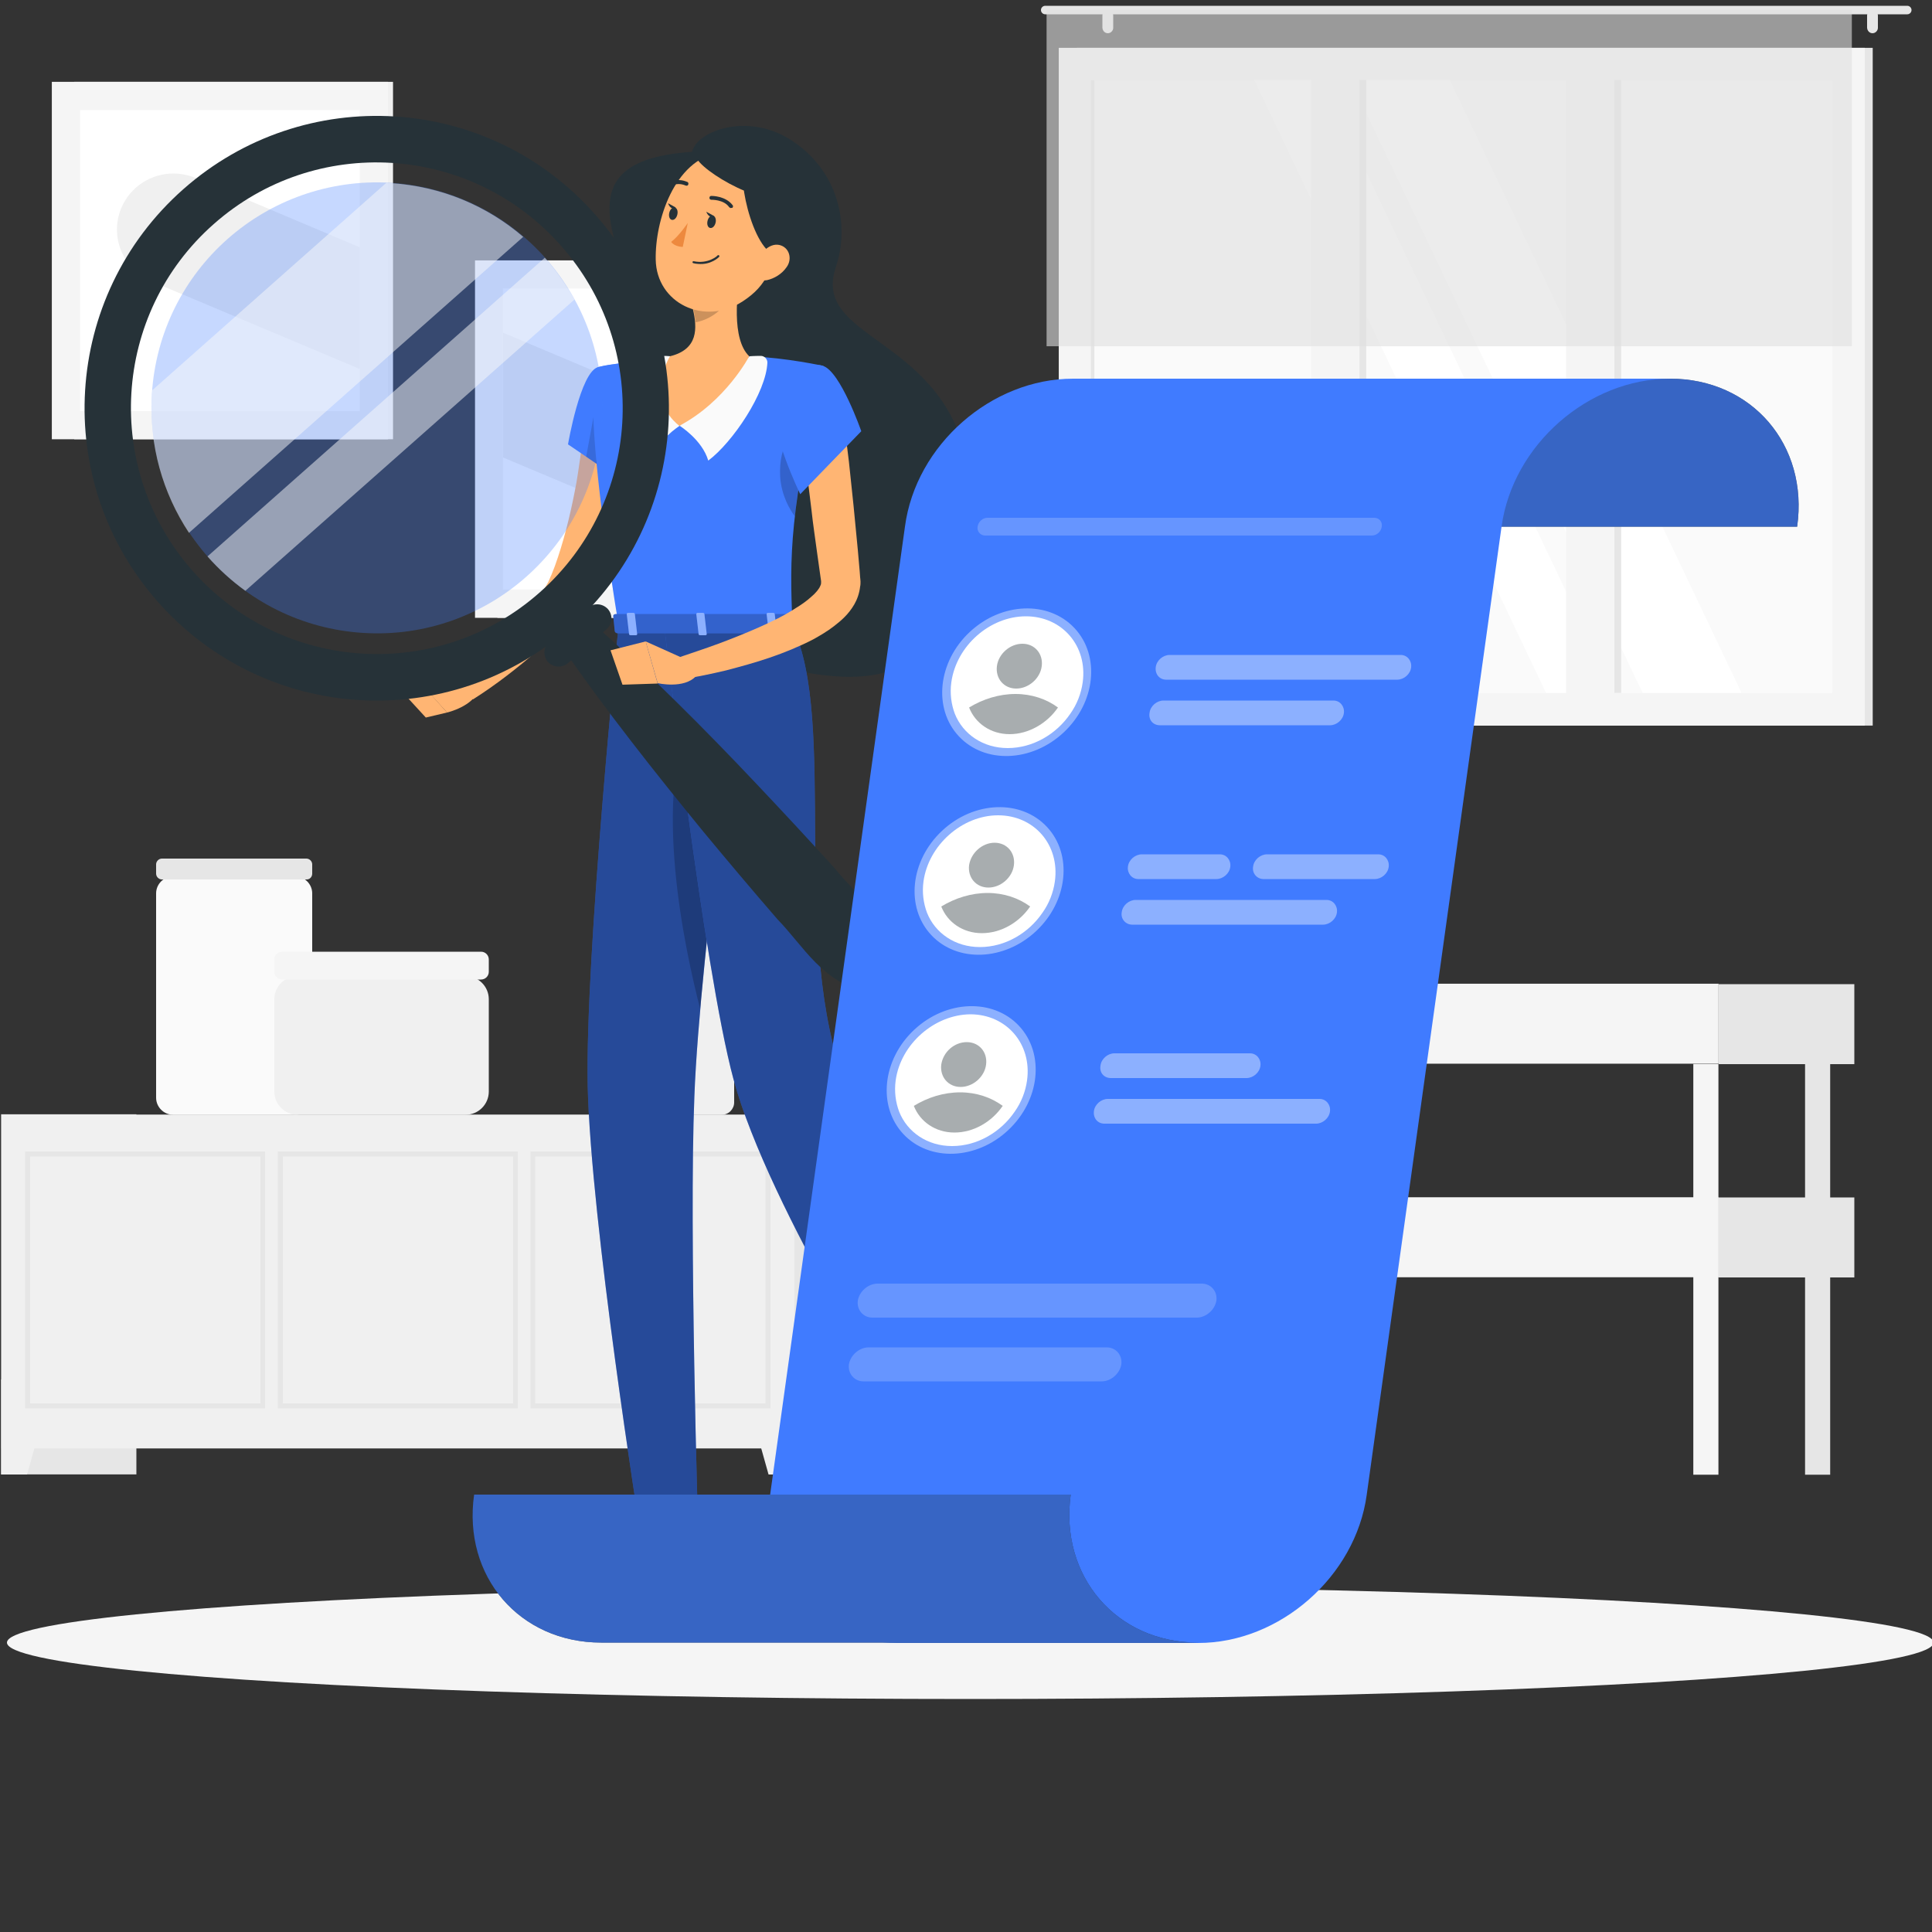 <?xml version="1.0" encoding="utf-8"?>
<!-- Generator: Adobe Illustrator 24.1.3, SVG Export Plug-In . SVG Version: 6.00 Build 0)  -->
<svg version="1.1" xmlns="http://www.w3.org/2000/svg" xmlns:xlink="http://www.w3.org/1999/xlink" x="0px" y="0px"
	 viewBox="0 0 500 500" style="enable-background:new 0 0 500 500;" xml:space="preserve">
<rect x="0" y="0" width="500" height="500" fill="#333333" stroke="none"/>
<style type="text/css">
	.st0{fill:#E6E6E6;}
	.st1{fill:#F0F0F0;}
	.st2{fill:#F5F5F5;}
	.st3{fill:#FAFAFA;}
	.st4{fill:#FFFFFF;}
	.st5{opacity:0.6;fill:#E0E0E0;}
	.st6{display:none;}
	.st7{display:inline;}
	.st8{fill:#407BFF;}
	.st9{opacity:0.9;fill:#FFFFFF;}
	.st10{fill:#263238;}
	.st11{fill:#FFB573;}
	.st12{opacity:0.2;}
	.st13{opacity:0.4;}
	.st14{opacity:0.3;fill:#407BFF;}
	.st15{opacity:0.5;}
	.st16{fill:#ED893E;}
	.st17{opacity:0.4;fill:#FFFFFF;}
	.st18{opacity:0.7;fill:#407BFF;}
	.st19{opacity:0.4;fill:#263238;}
	.st20{opacity:0.2;fill:#FFFFFF;}
</style>
<g id="Background_Complete">
	<g>
		<g>
			
				<rect x="0.3" y="288.5" transform="matrix(-1 -1.224647e-16 1.224647e-16 -1 35.596 670.074)" class="st0" width="35" height="93.2"/>
			<polygon class="st1" points="7,381.6 0.3,381.6 0.3,357 13.9,357 			"/>
			
				<rect x="199.8" y="288.5" transform="matrix(-1 -1.224647e-16 1.224647e-16 -1 434.469 670.074)" class="st0" width="35" height="93.2"/>
			
				<rect x="0.3" y="288.5" transform="matrix(-1 -1.224647e-16 1.224647e-16 -1 205.873 663.354)" class="st1" width="205.2" height="86.4"/>
			<polygon class="st1" points="198.9,381.6 205.6,381.6 205.6,357 192,357 			"/>
			<g>
				<path class="st0" d="M199.4,364.5h-62.1V298h62.1V364.5z M138.5,363.2h59.6v-63.9h-59.6V363.2z"/>
			</g>
			<g>
				<path class="st0" d="M134,364.5H71.9V298H134V364.5z M73.2,363.2h59.6v-63.9H73.2V363.2z"/>
			</g>
			<g>
				<path class="st0" d="M68.6,364.5H6.5V298h62.1V364.5z M7.8,363.2h59.6v-63.9H7.8V363.2z"/>
			</g>
		</g>
		<g>
			<g>
				<g>
					<g>
						
							<rect x="278.6" y="12.3" transform="matrix(-1 -1.224647e-16 1.224647e-16 -1 763.258 200.081)" class="st0" width="206" height="175.4"/>
						
							<rect x="274" y="12.3" transform="matrix(-1 -1.224647e-16 1.224647e-16 -1 756.608 200.081)" class="st2" width="208.6" height="175.4"/>
						
							<rect x="299" y="4.1" transform="matrix(-1.836970e-16 1 -1 -1.836970e-16 478.344 -278.264)" class="st3" width="158.6" height="191.9"/>
						<polygon class="st4" points="450.7,179.3 375.2,20.7 349.5,20.7 425.1,179.3 						"/>
						<polygon class="st4" points="417.8,179.3 342.2,20.7 324.6,20.7 400.1,179.3 						"/>
						
							<rect x="269.3" y="95.1" transform="matrix(-1.836970e-16 1 -1 -1.836970e-16 448.68 -248.6)" class="st0" width="158.6" height="9.9"/>
						
							<rect x="335.3" y="95.1" transform="matrix(-1.836970e-16 1 -1 -1.836970e-16 514.658 -314.577)" class="st0" width="158.6" height="9.9"/>
						
							<rect x="260.4" y="93.3" transform="matrix(-1.836970e-16 1 -1 -1.836970e-16 445.121 -245.958)" class="st2" width="170.2" height="12.5"/>
						
							<rect x="326.4" y="93.3" transform="matrix(-1.836970e-16 1 -1 -1.836970e-16 511.099 -311.936)" class="st2" width="170.2" height="12.5"/>
						
							<rect x="203.5" y="99.6" transform="matrix(-1.836970e-16 1 -1 -1.836970e-16 382.813 -182.733)" class="st0" width="158.6" height="0.9"/>
					</g>
				</g>
			</g>
			<g>
				<g>
					<path class="st0" d="M270.5,1.5h223.1c0.6,0,1.1,0.5,1.1,1.1l0,0c0,0.6-0.5,1.1-1.1,1.1H270.5c-0.6,0-1.1-0.5-1.1-1.1l0,0
						C269.4,2,269.9,1.5,270.5,1.5z"/>
					<path class="st0" d="M484.6,8.6L484.6,8.6c0.8,0,1.4-0.7,1.4-1.4V4c0-0.8-0.7-1.4-1.4-1.4l0,0c-0.8,0-1.4,0.7-1.4,1.4v3.1
						C483.2,7.9,483.8,8.6,484.6,8.6z"/>
					<path class="st0" d="M286.7,8.6L286.7,8.6c0.8,0,1.4-0.7,1.4-1.4V4c0-0.8-0.7-1.4-1.4-1.4l0,0c-0.8,0-1.4,0.7-1.4,1.4v3.1
						C285.3,7.9,285.9,8.6,286.7,8.6z"/>
				</g>
				
					<rect x="270.9" y="2.6" transform="matrix(-1 -1.224647e-16 1.224647e-16 -1 750.155 92.21)" class="st5" width="208.4" height="87.1"/>
			</g>
		</g>
		<g>
			<path class="st3" d="M76.5,288.5H44.8c-2.4,0-4.4-2-4.4-4.4v-52.9c0-2.4,2-4.4,4.4-4.4h31.6c2.4,0,4.4,2,4.4,4.4v52.9
				C80.8,286.5,78.9,288.5,76.5,288.5z"/>
			<path class="st0" d="M79.4,227.6H41.9c-0.8,0-1.5-0.7-1.5-1.5v-2.4c0-0.8,0.7-1.5,1.5-1.5h37.4c0.8,0,1.5,0.7,1.5,1.5v2.4
				C80.8,226.9,80.2,227.6,79.4,227.6z"/>
		</g>
		<g>
			<path class="st1" d="M186.8,288.5h-23c-1.8,0-3.2-1.4-3.2-3.2v-38.4c0-1.8,1.4-3.2,3.2-3.2h23c1.8,0,3.2,1.4,3.2,3.2v38.4
				C190,287,188.6,288.5,186.8,288.5z"/>
			<path class="st0" d="M188.9,244.3h-27.2c-0.6,0-1.1-0.5-1.1-1.1v-1.7c0-0.6,0.5-1.1,1.1-1.1h27.2c0.6,0,1.1,0.5,1.1,1.1v1.7
				C190,243.8,189.5,244.3,188.9,244.3z"/>
		</g>
		<g>
			<path class="st1" d="M120.5,288.5H77c-3.3,0-6-2.7-6-6v-23.9c0-3.3,2.7-6,6-6h43.5c3.3,0,6,2.7,6,6v23.9
				C126.5,285.8,123.8,288.5,120.5,288.5z"/>
			<path class="st2" d="M124.5,253.5H73c-1.1,0-2-0.9-2-2v-3.2c0-1.1,0.9-2,2-2h51.5c1.1,0,2,0.9,2,2v3.2
				C126.5,252.6,125.6,253.5,124.5,253.5z"/>
		</g>
		<g>
			
				<rect x="292.8" y="275.3" transform="matrix(-1 -1.224647e-16 1.224647e-16 -1 591.979 656.955)" class="st0" width="6.5" height="106.3"/>
			<g>
				<g>
					<rect x="444.8" y="254.7" class="st0" width="35.1" height="20.7"/>
					
						<rect x="270.3" y="254.7" transform="matrix(-1 -1.224647e-16 1.224647e-16 -1 715.07 529.984)" class="st2" width="174.4" height="20.7"/>
				</g>
			</g>
			<g>
				<g>
					<rect x="444.8" y="309.9" class="st0" width="35.1" height="20.7"/>
					
						<rect x="270.3" y="309.9" transform="matrix(-1 -1.224647e-16 1.224647e-16 -1 715.07 640.451)" class="st2" width="174.4" height="20.7"/>
				</g>
			</g>
			
				<rect x="467.2" y="275.3" transform="matrix(-1 -1.224647e-16 1.224647e-16 -1 940.849 656.955)" class="st0" width="6.5" height="106.3"/>
			
				<rect x="438.3" y="275.3" transform="matrix(-1 -1.224647e-16 1.224647e-16 -1 883.028 656.955)" class="st2" width="6.5" height="106.3"/>
			
				<rect x="270.3" y="275.3" transform="matrix(-1 -1.224647e-16 1.224647e-16 -1 547.112 656.955)" class="st2" width="6.5" height="106.3"/>
		</g>
		<g>
			<g>
				
					<rect x="19.2" y="21.1" transform="matrix(-1 -1.224647e-16 1.224647e-16 -1 120.913 134.78)" class="st1" width="82.5" height="92.5"/>
				
					<rect x="13.4" y="21.1" transform="matrix(-1 -1.224647e-16 1.224647e-16 -1 113.814 134.78)" class="st2" width="87" height="92.5"/>
				
					<rect x="17.9" y="31.2" transform="matrix(6.123234e-17 -1 1 6.123234e-17 -10.483 124.297)" class="st4" width="77.9" height="72.4"/>
				<g>
					<path class="st1" d="M44.9,44.9c-5.7,0-11.1,3.3-13.5,8.9c-3.1,7.4,0.4,15.9,7.8,19l53.9,22.7V64L50.5,46
						C48.7,45.3,46.8,44.9,44.9,44.9z"/>
				</g>
			</g>
		</g>
		<g>
			<g>
				
					<rect x="128.7" y="67.4" transform="matrix(-1 -1.224647e-16 1.224647e-16 -1 339.932 227.294)" class="st1" width="82.5" height="92.5"/>
				
					<rect x="122.9" y="67.4" transform="matrix(-1 -1.224647e-16 1.224647e-16 -1 332.833 227.294)" class="st2" width="87" height="92.5"/>
				
					<rect x="127.5" y="77.4" transform="matrix(6.123234e-17 -1 1 6.123234e-17 52.77 280.063)" class="st4" width="77.9" height="72.4"/>
				<path class="st1" d="M174.6,104.8l-44.4-18.7v32.3l32.8,13.8c7.6,3.2,16.3-0.4,19.5-8C185.7,116.8,182.1,108,174.6,104.8z"/>
			</g>
		</g>
	</g>
</g>
<g id="Background_Simple" class="st6">
	<g class="st7">
		<path class="st8" d="M400,135.3c-9.9-34.4-53.5-55.3-91.2-48.1c-32.9,6.3-44.9,33.1-81.9,31.5c-34.5-1.4-65.6-13.2-95.9,14.1
			c-23.8,21.4-21.9,51.6-16.7,81.4c14.4,81.5,63.1,107.8,141.4,83.9c37.4-11.4,82.2-30.1,112-55.9
			C403.3,211.3,412.3,177.9,400,135.3z"/>
		<path class="st9" d="M400,135.3c-9.9-34.4-53.5-55.3-91.2-48.1c-32.9,6.3-44.9,33.1-81.9,31.5c-34.5-1.4-65.6-13.2-95.9,14.1
			c-23.8,21.4-21.9,51.6-16.7,81.4c14.4,81.5,63.1,107.8,141.4,83.9c37.4-11.4,82.2-30.1,112-55.9
			C403.3,211.3,412.3,177.9,400,135.3z"/>
	</g>
</g>
<g id="Shadow_1_">
	<ellipse id="_x3C_Path_x3E__2_" class="st2" cx="251.1" cy="425.1" rx="249.3" ry="14.6"/>
</g>
<g id="Character_1_">
	<g>
		<g>
			<path class="st10" d="M179.1,39.3c1.2-5.4,14.7-10.6,26.3-2.6c11.6,7.9,14.6,21.5,10.9,32.5c-6.2,18.4,26.2,17.7,33.7,48.7
				c5.9,24.5,0.4,59-32.6,57.2c-50.5-2.9-46.1-52.2-48.3-78.2S139.3,41.9,179.1,39.3z"/>
			<path class="st11" d="M162.5,108.5c-0.2,3.8-0.7,7.2-1.1,10.8c-0.5,3.5-1.2,7-1.9,10.5c-0.8,3.5-1.6,7-2.7,10.4
				c-1,3.5-2.3,6.9-3.7,10.3l-1.1,2.5c-0.2,0.4-0.5,0.9-0.7,1.4c-0.3,0.5-0.5,0.9-0.8,1.4c-1.1,1.8-2.3,3.3-3.5,4.7
				c-2.4,2.9-5,5.4-7.7,7.7c-5.4,4.7-10.9,9-16.9,12.8l-3.4-4.4c2.4-2.3,4.9-4.8,7.3-7.2c2.4-2.4,4.7-4.9,7-7.4
				c2.2-2.5,4.4-5,6.2-7.6c0.9-1.3,1.8-2.6,2.4-3.8c0.1-0.3,0.3-0.6,0.4-0.9c0.1-0.3,0.2-0.5,0.4-0.9l0.9-2.3
				c2.2-6.1,3.8-12.5,5.1-19.1c0.7-3.3,1.1-6.6,1.6-9.9c0.5-3.3,0.9-6.7,1.1-9.9L162.5,108.5z"/>
			<path class="st8" d="M154.8,95c-4.6,1.2-7.8,20-7.8,20l17.5,11.9c0,0,7.2-22.3,3.7-27.3C164.5,94.3,161.4,93.3,154.8,95z"/>
			<polygon class="st12" points="155.2,99.2 151.7,118.2 158.7,123 			"/>
			<path class="st11" d="M120.8,175.1l-11.8,1.9l6.7,7.4c0,0,6.9-1.6,8.2-6L120.8,175.1z"/>
			<g>
				<polygon class="st11" points="103.5,178.4 110.2,185.7 115.7,184.4 109,176.9 				"/>
			</g>
			<polygon class="st11" points="179.5,411.5 168.4,411.5 167.6,385.8 178.7,385.8 			"/>
			<polygon class="st11" points="256.1,378.8 245.8,383 232.8,360.6 243.1,356.4 			"/>
			<path class="st10" d="M243.9,381.4l10.7-6.4c0.4-0.2,0.9-0.1,1.1,0.2l6.3,7.7c0.6,0.8,0.4,2.1-0.5,2.6c-3.8,2.2-5.7,3-10.4,5.8
				c-2.9,1.7-9.7,7.6-13.7,10c-3.9,2.3-6.6-1.5-5.1-2.8c6.5-6,9.1-12,10.4-15.7C242.9,382.3,243.3,381.8,243.9,381.4z"/>
			<path class="st10" d="M168,410.2h12.4c0.5,0,0.8,0.3,0.9,0.8l1.4,9.9c0.1,1-0.7,2-1.8,2c-4.3-0.1-6.4-0.3-11.9-0.3
				c-3.4,0-10.3,0.4-15,0.4c-4.5,0-4.9-4.6-3-5c8.7-1.9,12.1-4.4,15-6.9C166.7,410.4,167.3,410.2,168,410.2z"/>
			<g class="st12">
				<polygon points="167.6,385.8 168,399 179.1,399 178.7,385.8 				"/>
				<polygon points="243.1,356.4 232.8,360.6 239.5,372.1 249.8,367.9 				"/>
			</g>
			<path class="st8" d="M154.8,95c0,0-5.3,1.9,5.3,66.9c17.9,0,36.3,0,45,0c-0.8-18.3-0.8-29.6,8-67.2c0,0-9.4-2.1-19.1-2.5
				c-7.6-0.4-13.8-0.6-20.4,0C164.7,93,154.8,95,154.8,95z"/>
			<path class="st12" d="M209.3,109.6c-4.1,1-7.8,5.5-7.4,13.7c0.3,4.9,2.5,8.6,3.8,10.3c0.7-6.3,1.9-13.6,3.8-23L209.3,109.6z"/>
			<path class="st3" d="M175.9,110.2c0,0,5.8,3.6,7.4,9c6.3-4.7,15-17.6,15.3-25.4c0-0.9-0.8-1.7-1.7-1.7c-1.8,0-2.9,0.1-2.9,0.1
				L175.9,110.2z"/>
			<path class="st3" d="M175.9,110.2c0,0-5.8,3.6-7.4,9c-6.8-5-3-21.5,0.9-27c2.8-0.2,4.1,0,4.1,0L175.9,110.2z"/>
			<path class="st11" d="M191.9,69.2c-1.3,6.6-2.6,18.6,2,23c0,0-6.1,11.7-18.1,18c-9.1-7.3-2.4-18-2.4-18c7.3-1.8,7.1-7.2,5.9-12.3
				L191.9,69.2z"/>
			<path class="st12" d="M186.8,73.5l-7.4,6.3c0.3,1.2,0.5,2.4,0.6,3.6c2.8-0.4,7.2-2.8,7.8-5.8C188.1,76.2,187,74.2,186.8,73.5z"/>
			<path class="st11" d="M202.9,58.6c-3,10.6-4.1,15.1-10.7,19.4c-10,6.5-22.3,0.4-22.5-10.8c-0.2-10.1,4.8-25.7,16.3-27.7
				C197.3,37.6,206,48,202.9,58.6z"/>
			<path class="st10" d="M180.1,40.4c0.5,3.6,20.1,15.1,23.8,9.1c3.7-6-1.6-10.5-10-11.6C185.6,36.7,180.1,40.4,180.1,40.4z"/>
			<path class="st10" d="M192.8,42.4c-2.4,3.2,2.7,26,10,23.8c7.3-2.1,7-9.4,1.9-16.2C199.6,43.3,192.8,42.4,192.8,42.4z"/>
			<g>
				<path class="st8" d="M160.1,161.9c0,0-8.7,85.4-8,119.2c0.8,35.2,13.6,115.4,13.6,115.4h15c0,0-2.4-78.1-1-112.7
					c1.4-37.6,13.4-121.9,13.4-121.9H160.1z"/>
				<path class="st13" d="M160.1,161.9c0,0-8.7,85.4-8,119.2c0.8,35.2,13.6,115.4,13.6,115.4h15c0,0-2.4-78.1-1-112.7
					c1.4-37.6,13.4-121.9,13.4-121.9H160.1z"/>
			</g>
			<polygon class="st10" points="182,397 164.4,397 163.1,391.4 182.8,390.7 			"/>
			<path class="st12" d="M179.5,183.2c-11.1,22.2-2.2,62.8,1.7,77.9c2-22.7,5.4-50.4,8-70.7C187.5,178.8,184.6,172.9,179.5,183.2z"
				/>
			<g>
				<path class="st8" d="M171.9,161.9c0,0,10.2,88.8,17.9,117.3c9.1,33.8,46.3,91.6,46.3,91.6l14-5.7c0,0-24-65.7-31-83.6
					c-14.9-38-2.1-94.7-14.1-119.6H171.9z"/>
				<path class="st13" d="M171.9,161.9c0,0,10.2,88.8,17.9,117.3c9.1,33.8,46.3,91.6,46.3,91.6l14-5.7c0,0-24-65.7-31-83.6
					c-14.9-38-2.1-94.7-14.1-119.6H171.9z"/>
			</g>
			<polygon class="st10" points="252,365.1 234.6,372.2 230.6,367.5 250.6,358.3 			"/>
			<g>
				<path class="st10" d="M47.4,49c-31.3,27.7-34.2,75.5-6.5,106.8c27.7,31.3,75.4,34.2,106.7,6.5c31.3-27.7,34.2-75.5,6.5-106.7
					C126.5,24.2,78.7,21.3,47.4,49z M139.7,153.3c-26.3,23.3-66.5,20.8-89.8-5.5C26.6,121.5,29,81.2,55.3,58
					c26.3-23.3,66.5-20.8,89.8,5.5C168.5,89.8,166,130,139.7,153.3z"/>
				<path class="st14" d="M94,163.8c-32.1-2-56.6-29.6-54.7-61.8c2-32.2,29.6-56.6,61.8-54.7c32.2,2,56.6,29.6,54.7,61.8
					C153.8,141.3,126.1,165.8,94,163.8z"/>
				<g class="st15">
					<path class="st3" d="M101.1,47.4c-0.4,0-0.7,0-1.1-0.1L39.4,101c0,0.4-0.1,0.7-0.1,1.1c-0.8,13.1,2.8,25.5,9.6,35.8l86.5-76.6
						C126.1,53.3,114.2,48.2,101.1,47.4z"/>
					<path class="st3" d="M141,66.7L53.7,144c2.9,3.3,6.2,6.3,9.8,8.9l85.2-75.4C146.5,73.7,143.9,70,141,66.7z"/>
				</g>
				<path class="st10" d="M157,162.8l-10,8.8c-1.5,1.3-3.8,1.2-5.2-0.3l0,0c-1.3-1.5-1.2-3.8,0.3-5.2l10-8.8
					c1.5-1.3,3.8-1.2,5.2,0.3l0,0C158.7,159.2,158.5,161.5,157,162.8z"/>
				<path class="st10" d="M153.3,161.2c7.5,6.6,14.7,13.5,21.8,20.5c7.1,7,14,14.1,20.8,21.3c6.8,7.2,13.6,14.5,20.2,21.8
					c6.2,7.7,14.8,13.4,16,25.5c0.4,3.4-2.1,6.4-5.5,6.7c-0.7,0.1-1.4,0-2-0.1c-11.9-2.7-16.5-11.9-23.4-19
					c-6.5-7.5-12.9-15.1-19.2-22.7c-6.3-7.7-12.5-15.4-18.6-23.3c-6.1-7.9-12-15.8-17.7-24.1c-1.6-2.3-1-5.4,1.3-7
					C149.1,159.5,151.7,159.7,153.3,161.2z"/>
			</g>
			<path class="st10" d="M185.2,57.6c-0.2,0.9-0.8,1.5-1.4,1.4c-0.6-0.1-0.9-0.9-0.7-1.8c0.2-0.9,0.8-1.5,1.4-1.4
				S185.4,56.8,185.2,57.6z"/>
			<path class="st10" d="M175.3,55.5c-0.2,0.9-0.8,1.5-1.4,1.4c-0.6-0.1-0.9-0.9-0.7-1.8c0.2-0.9,0.8-1.5,1.4-1.4
				S175.5,54.6,175.3,55.5z"/>
			<path class="st10" d="M174.9,53.7l-2-1.1C172.9,52.7,173.6,54.6,174.9,53.7z"/>
			<path class="st16" d="M178,57.7c0,0-2.3,3.4-4.3,4.9c0.9,1.3,3,1.3,3,1.3L178,57.7z"/>
			<path class="st10" d="M180.7,68.3c-0.4,0-0.9-0.1-1.3-0.2c-0.1,0-0.2-0.2-0.2-0.3c0-0.1,0.2-0.2,0.3-0.2c3.8,0.8,6.2-1.4,6.2-1.5
				c0.1-0.1,0.3-0.1,0.4,0c0.1,0.1,0.1,0.3,0,0.4C186,66.6,184,68.6,180.7,68.3z"/>
			<path class="st11" d="M203.6,69.1c-1.3,1.9-3.3,3-5.1,3.4c-2.8,0.5-3.9-2-2.9-4.5c0.9-2.2,3.4-5.2,6.1-4.6
				C204.3,64,205.1,67,203.6,69.1z"/>
			<path class="st10" d="M189.3,53.8c-0.2,0.1-0.4,0-0.6-0.2c-1.4-2-4.6-1.9-4.6-1.9c-0.3,0-0.5-0.2-0.5-0.5c0-0.3,0.2-0.5,0.5-0.5
				c0.2,0,3.7,0,5.5,2.4c0.2,0.2,0.1,0.6-0.1,0.7C189.4,53.8,189.4,53.8,189.3,53.8z"/>
			<path class="st10" d="M173.3,48.2c-0.2,0-0.3-0.1-0.4-0.3c-0.1-0.3,0-0.6,0.2-0.7c2.6-1.3,4.7-0.1,4.8-0.1
				c0.3,0.1,0.3,0.5,0.2,0.7c-0.1,0.3-0.5,0.3-0.7,0.2c-0.1,0-1.7-0.9-3.8,0.1C173.5,48.2,173.4,48.2,173.3,48.2z"/>
			<path class="st8" d="M239.7,385.7c0,0-0.1,0-0.1,0c-0.5-0.1-0.9-0.4-1.1-1c-0.2-0.4-0.1-0.7,0.1-0.9c0.8-1.2,4.8-1,5.3-1
				c0.1,0,0.2,0.1,0.2,0.2c0,0.1,0,0.2-0.1,0.3C242.9,384.2,241,385.8,239.7,385.7z M243.1,383.3c-1.6,0-3.8,0.2-4.2,0.8
				c-0.1,0.1-0.1,0.2,0,0.4c0.2,0.4,0.4,0.6,0.7,0.7C240.4,385.3,241.7,384.6,243.1,383.3z"/>
			<path class="st8" d="M243.4,383.3c-1.4-0.2-3.8-1.1-4.2-2.2c-0.1-0.2-0.1-0.7,0.4-1.1c0.3-0.3,0.7-0.3,1.1-0.3
				c1.6,0.3,3.2,3,3.3,3.2c0,0.1,0,0.2,0,0.3c0,0.1-0.1,0.1-0.2,0.1C243.6,383.3,243.5,383.3,243.4,383.3z M240.5,380.2
				c-0.2,0-0.4,0-0.6,0.2c-0.3,0.2-0.3,0.4-0.2,0.5c0.3,0.7,2.3,1.6,3.6,1.8C242.7,381.8,241.5,380.4,240.5,380.2
				C240.6,380.2,240.5,380.2,240.5,380.2z"/>
			<path class="st8" d="M163.8,412.1c-1.1,0-2.1-0.2-2.7-0.7c-0.4-0.3-0.5-0.8-0.5-1.3c0-0.3,0.2-0.6,0.4-0.7
				c1.4-0.7,5.8,1.5,6.3,1.8c0.1,0.1,0.2,0.2,0.1,0.3c0,0.1-0.1,0.2-0.2,0.2C166.4,411.9,165.1,412.1,163.8,412.1z M161.9,409.8
				c-0.2,0-0.4,0-0.5,0.1c-0.1,0.1-0.2,0.1-0.2,0.3c0,0.4,0.1,0.6,0.3,0.8c0.7,0.6,2.5,0.7,5,0.3
				C164.9,410.6,162.9,409.8,161.9,409.8z"/>
			<path class="st8" d="M167.3,411.7c0,0-0.1,0-0.1,0c-1.3-0.6-3.9-3-3.7-4.2c0-0.3,0.3-0.7,1-0.7c0.5-0.1,1,0.1,1.5,0.5
				c1.4,1.2,1.6,4.1,1.7,4.3c0,0.1,0,0.2-0.1,0.2C167.4,411.7,167.3,411.7,167.3,411.7z M164.6,407.2c-0.1,0-0.1,0-0.2,0
				c-0.5,0-0.5,0.2-0.5,0.3c-0.1,0.8,1.7,2.6,3,3.5c-0.1-0.9-0.5-2.7-1.4-3.4C165.3,407.3,165,407.2,164.6,407.2z"/>
			<path class="st10" d="M184.8,55.9l-2-1.1C182.8,54.9,183.5,56.7,184.8,55.9z"/>
			<g>
				<path class="st8" d="M205.7,159.3l1.2,4c0.2,0.3-0.2,0.6-0.7,0.6h-46.3c-0.4,0-0.7-0.2-0.8-0.5l-0.4-4c0-0.3,0.3-0.5,0.8-0.5
					H205C205.3,158.9,205.6,159.1,205.7,159.3z"/>
				<path class="st12" d="M205.7,159.3l1.2,4c0.2,0.3-0.2,0.6-0.7,0.6h-46.3c-0.4,0-0.7-0.2-0.8-0.5l-0.4-4c0-0.3,0.3-0.5,0.8-0.5
					H205C205.3,158.9,205.6,159.1,205.7,159.3z"/>
			</g>
			<g>
				<g>
					<path class="st8" d="M199.5,164.4h1.2c0.2,0,0.4-0.1,0.4-0.3l-0.6-5.2c0-0.2-0.2-0.3-0.5-0.3h-1.2c-0.2,0-0.4,0.1-0.4,0.3
						l0.6,5.2C199,164.3,199.2,164.4,199.5,164.4z"/>
					<path class="st17" d="M199.5,164.4h1.2c0.2,0,0.4-0.1,0.4-0.3l-0.6-5.2c0-0.2-0.2-0.3-0.5-0.3h-1.2c-0.2,0-0.4,0.1-0.4,0.3
						l0.6,5.2C199,164.3,199.2,164.4,199.5,164.4z"/>
				</g>
				<g>
					<path class="st8" d="M163.3,164.4h1.2c0.2,0,0.4-0.1,0.4-0.3l-0.6-5.2c0-0.2-0.2-0.3-0.5-0.3h-1.2c-0.2,0-0.4,0.1-0.4,0.3
						l0.6,5.2C162.8,164.3,163,164.4,163.3,164.4z"/>
					<path class="st17" d="M163.3,164.4h1.2c0.2,0,0.4-0.1,0.4-0.3l-0.6-5.2c0-0.2-0.2-0.3-0.5-0.3h-1.2c-0.2,0-0.4,0.1-0.4,0.3
						l0.6,5.2C162.8,164.3,163,164.4,163.3,164.4z"/>
				</g>
				<g>
					<path class="st8" d="M181.3,164.4h1.2c0.2,0,0.4-0.1,0.4-0.3l-0.6-5.2c0-0.2-0.2-0.3-0.5-0.3h-1.2c-0.2,0-0.4,0.1-0.4,0.3
						l0.6,5.2C180.8,164.3,181,164.4,181.3,164.4z"/>
					<path class="st17" d="M181.3,164.4h1.2c0.2,0,0.4-0.1,0.4-0.3l-0.6-5.2c0-0.2-0.2-0.3-0.5-0.3h-1.2c-0.2,0-0.4,0.1-0.4,0.3
						l0.6,5.2C180.8,164.3,181,164.4,181.3,164.4z"/>
				</g>
			</g>
			<path class="st11" d="M178,170.9l-10.9-4.9l3.1,10.8c0,0,6.9,1.6,10-1.9L178,170.9z"/>
			<path class="st11" d="M218.3,108.1c0.5,3.8,0.9,7.6,1.4,11.4l1.2,11.4c0.4,3.8,0.7,7.6,1.1,11.4l0.5,5.7l0.1,1.4
				c0,0.1,0.1,0.7,0.1,1.1c0,0.4,0,0.9-0.1,1.3c-0.2,1.8-0.8,3.4-1.5,4.6c-1.5,2.6-3.4,4.2-5.2,5.6c-1.8,1.4-3.7,2.5-5.5,3.5
				c-3.7,1.9-7.4,3.4-11.2,4.7c-3.8,1.3-7.5,2.3-11.3,3.3c-3.8,0.9-7.6,1.7-11.5,2.3l-1.2-5.5c3.5-1.2,7.2-2.4,10.7-3.7
				c3.5-1.3,7-2.7,10.4-4.2c3.4-1.5,6.7-3.1,9.6-5c1.5-0.9,2.9-1.9,4-2.9c1.2-1,2.1-2.1,2.4-2.9c0.2-0.4,0.2-0.6,0.2-0.8
				c0,0,0-0.1,0-0.1c0-0.1,0,0,0-0.3l-0.2-1.4l-0.8-5.7c-0.5-3.8-1.1-7.6-1.5-11.4l-1.4-11.4c-0.4-3.8-0.9-7.6-1.3-11.4L218.3,108.1
				z"/>
			<path class="st8" d="M213,94.7c4.5,1.4,9.9,16.9,9.9,16.9l-15.8,16.3c0,0-8.1-16.7-6.2-22.5C203,99.3,207.9,93.1,213,94.7z"/>
			<polygon class="st11" points="158,168.3 161.1,177.2 170.2,176.9 167.1,166 			"/>
		</g>
	</g>
</g>
<g id="List_of_people">
	<g>
		<g>
			<g>
				<path class="st10" d="M310.7,136.3c2.9-21.1-11.8-38.3-32.9-38.3H316h116.2c21.1,0,35.9,17.1,32.9,38.3H310.7z"/>
				<path class="st18" d="M310.7,136.3c2.9-21.1-11.8-38.3-32.9-38.3H316h116.2c21.1,0,35.9,17.1,32.9,38.3H310.7z"/>
			</g>
			<path class="st8" d="M277.7,98h116.2h38.3c-21.1,0-40.7,17.1-43.6,38.3l-34.9,250.6c-2.9,21.1-22.5,38.3-43.6,38.3h-77.9
				c-21.1,0-35.9-17.1-32.9-38.3l34.9-250.6C237,115.1,256.6,98,277.7,98z"/>
			<g>
				<path class="st10" d="M277.1,386.8c-2.9,21.1,11.8,38.3,32.9,38.3h-38.3H155.6c-21.1,0-35.9-17.1-32.9-38.3H277.1z"/>
				<path class="st18" d="M277.1,386.8c-2.9,21.1,11.8,38.3,32.9,38.3h-38.3H155.6c-21.1,0-35.9-17.1-32.9-38.3H277.1z"/>
			</g>
		</g>
		<g>
			<path class="st17" d="M301.8,175.9h59.8c1.7,0,3.4-1.4,3.6-3.2l0,0c0.2-1.7-1-3.2-2.7-3.2h-59.8c-1.7,0-3.4,1.4-3.6,3.2l0,0
				C298.9,174.5,300.1,175.9,301.8,175.9z"/>
			<path class="st17" d="M300.2,187.7h44c1.7,0,3.4-1.4,3.6-3.2l0,0c0.2-1.7-1-3.2-2.7-3.2h-44c-1.7,0-3.4,1.4-3.6,3.2l0,0
				C297.2,186.3,298.4,187.7,300.2,187.7z"/>
		</g>
		<g>
			
				<ellipse transform="matrix(0.73 -0.683 0.683 0.73 -49.636 227.405)" class="st17" cx="263.2" cy="176.6" rx="20.5" ry="17.8"/>
			<path class="st4" d="M246.2,176.6c-0.4,2.9,0,5.7,0.9,8.1c2.1,5.3,7.3,8.9,13.7,8.9c6.5,0,12.6-3.6,16.2-8.9
				c1.7-2.4,2.8-5.2,3.2-8.1c1.3-9.4-5.3-17.1-14.7-17.1C256.2,159.5,247.5,167.1,246.2,176.6z"/>
			<path class="st19" d="M250.8,183.1c1.6,4.1,5.6,6.9,10.5,6.9s9.7-2.8,12.5-6.9c-3-2.2-6.8-3.5-11-3.5
				C258.6,179.6,254.4,180.9,250.8,183.1z"/>
			<path class="st19" d="M258,172.4c-0.4,3.2,1.8,5.8,5,5.8s6.2-2.6,6.6-5.8c0.4-3.2-1.8-5.8-5-5.8S258.4,169.2,258,172.4z"/>
		</g>
		<g>
			<path class="st17" d="M294.6,227.5h20.2c1.7,0,3.4-1.4,3.6-3.2l0,0c0.2-1.7-1-3.2-2.7-3.2h-20.2c-1.7,0-3.4,1.4-3.6,3.2l0,0
				C291.7,226,292.9,227.5,294.6,227.5z"/>
			<path class="st17" d="M327,227.5h28.8c1.7,0,3.4-1.4,3.6-3.2l0,0c0.2-1.7-1-3.2-2.7-3.2h-28.8c-1.7,0-3.4,1.4-3.6,3.2l0,0
				C324,226,325.3,227.5,327,227.5z"/>
			<path class="st17" d="M293,239.3h49.4c1.7,0,3.4-1.4,3.6-3.2l0,0c0.2-1.7-1-3.2-2.7-3.2h-49.4c-1.7,0-3.4,1.4-3.6,3.2l0,0
				C290,237.8,291.3,239.3,293,239.3z"/>
		</g>
		<g>
			
				<ellipse transform="matrix(0.73 -0.683 0.683 0.73 -86.773 236.392)" class="st17" cx="256.1" cy="228.1" rx="20.5" ry="17.8"/>
			<path class="st4" d="M239,228.1c-0.4,2.9,0,5.7,0.9,8.1c2.1,5.3,7.3,8.9,13.7,8.9c6.5,0,12.6-3.6,16.2-8.9
				c1.7-2.4,2.8-5.2,3.2-8.1c1.3-9.4-5.3-17.1-14.7-17.1C249,211,240.3,218.7,239,228.1z"/>
			<path class="st19" d="M243.6,234.6c1.6,4.1,5.6,6.9,10.5,6.9c5,0,9.7-2.8,12.5-6.9c-3-2.2-6.8-3.5-11-3.5
				C251.4,231.1,247.2,232.4,243.6,234.6z"/>
			<path class="st19" d="M250.8,223.9c-0.4,3.2,1.8,5.8,5,5.8c3.2,0,6.2-2.6,6.6-5.8c0.4-3.2-1.8-5.8-5-5.8S251.3,220.7,250.8,223.9
				z"/>
		</g>
		<g>
			<path class="st17" d="M287.5,279h35.1c1.7,0,3.4-1.4,3.6-3.2l0,0c0.2-1.7-1-3.2-2.7-3.2h-35.1c-1.7,0-3.4,1.4-3.6,3.2l0,0
				C284.5,277.6,285.7,279,287.5,279z"/>
			<path class="st17" d="M285.8,290.8h54.8c1.7,0,3.4-1.4,3.6-3.2l0,0c0.2-1.7-1-3.2-2.7-3.2h-54.8c-1.7,0-3.4,1.4-3.6,3.2l0,0
				C282.9,289.4,284.1,290.8,285.8,290.8z"/>
		</g>
		<g>
			<path class="st20" d="M225.8,341h83.9c2.4,0,4.7-2,5.1-4.4l0,0c0.3-2.4-1.4-4.4-3.8-4.4h-83.9c-2.4,0-4.7,2-5.1,4.4l0,0
				C221.7,339,223.4,341,225.8,341z"/>
			<path class="st20" d="M223.5,357.5h61.6c2.4,0,4.7-2,5.1-4.4l0,0c0.3-2.4-1.4-4.4-3.8-4.4h-61.6c-2.4,0-4.7,2-5.1,4.4l0,0
				C219.4,355.5,221.1,357.5,223.5,357.5z"/>
			<path class="st20" d="M255,138.6h100c1.3,0,2.4-1,2.6-2.3l0,0c0.2-1.3-0.7-2.3-2-2.3h-100c-1.3,0-2.4,1-2.6,2.3l0,0
				C252.8,137.5,253.7,138.6,255,138.6z"/>
		</g>
		<g>
			
				<ellipse transform="matrix(0.73 -0.683 0.683 0.73 -123.909 245.387)" class="st17" cx="248.9" cy="279.6" rx="20.5" ry="17.8"/>
			<path class="st4" d="M231.8,279.6c-0.4,2.9,0,5.7,0.9,8.1c2.1,5.3,7.3,8.9,13.7,8.9c6.5,0,12.6-3.6,16.2-8.9
				c1.7-2.4,2.8-5.2,3.2-8.1c1.3-9.4-5.3-17.1-14.7-17.1C241.8,262.6,233.1,270.2,231.8,279.6z"/>
			<path class="st19" d="M236.5,286.2c1.6,4.1,5.6,6.9,10.5,6.9c5,0,9.7-2.8,12.5-6.9c-3-2.2-6.8-3.5-11-3.5
				C244.2,282.7,240.1,284,236.5,286.2z"/>
			<path class="st19" d="M243.6,275.5c-0.4,3.2,1.8,5.8,5,5.8s6.2-2.6,6.6-5.8c0.4-3.2-1.8-5.8-5-5.8S244.1,272.2,243.6,275.5z"/>
		</g>
	</g>
</g>
</svg>
